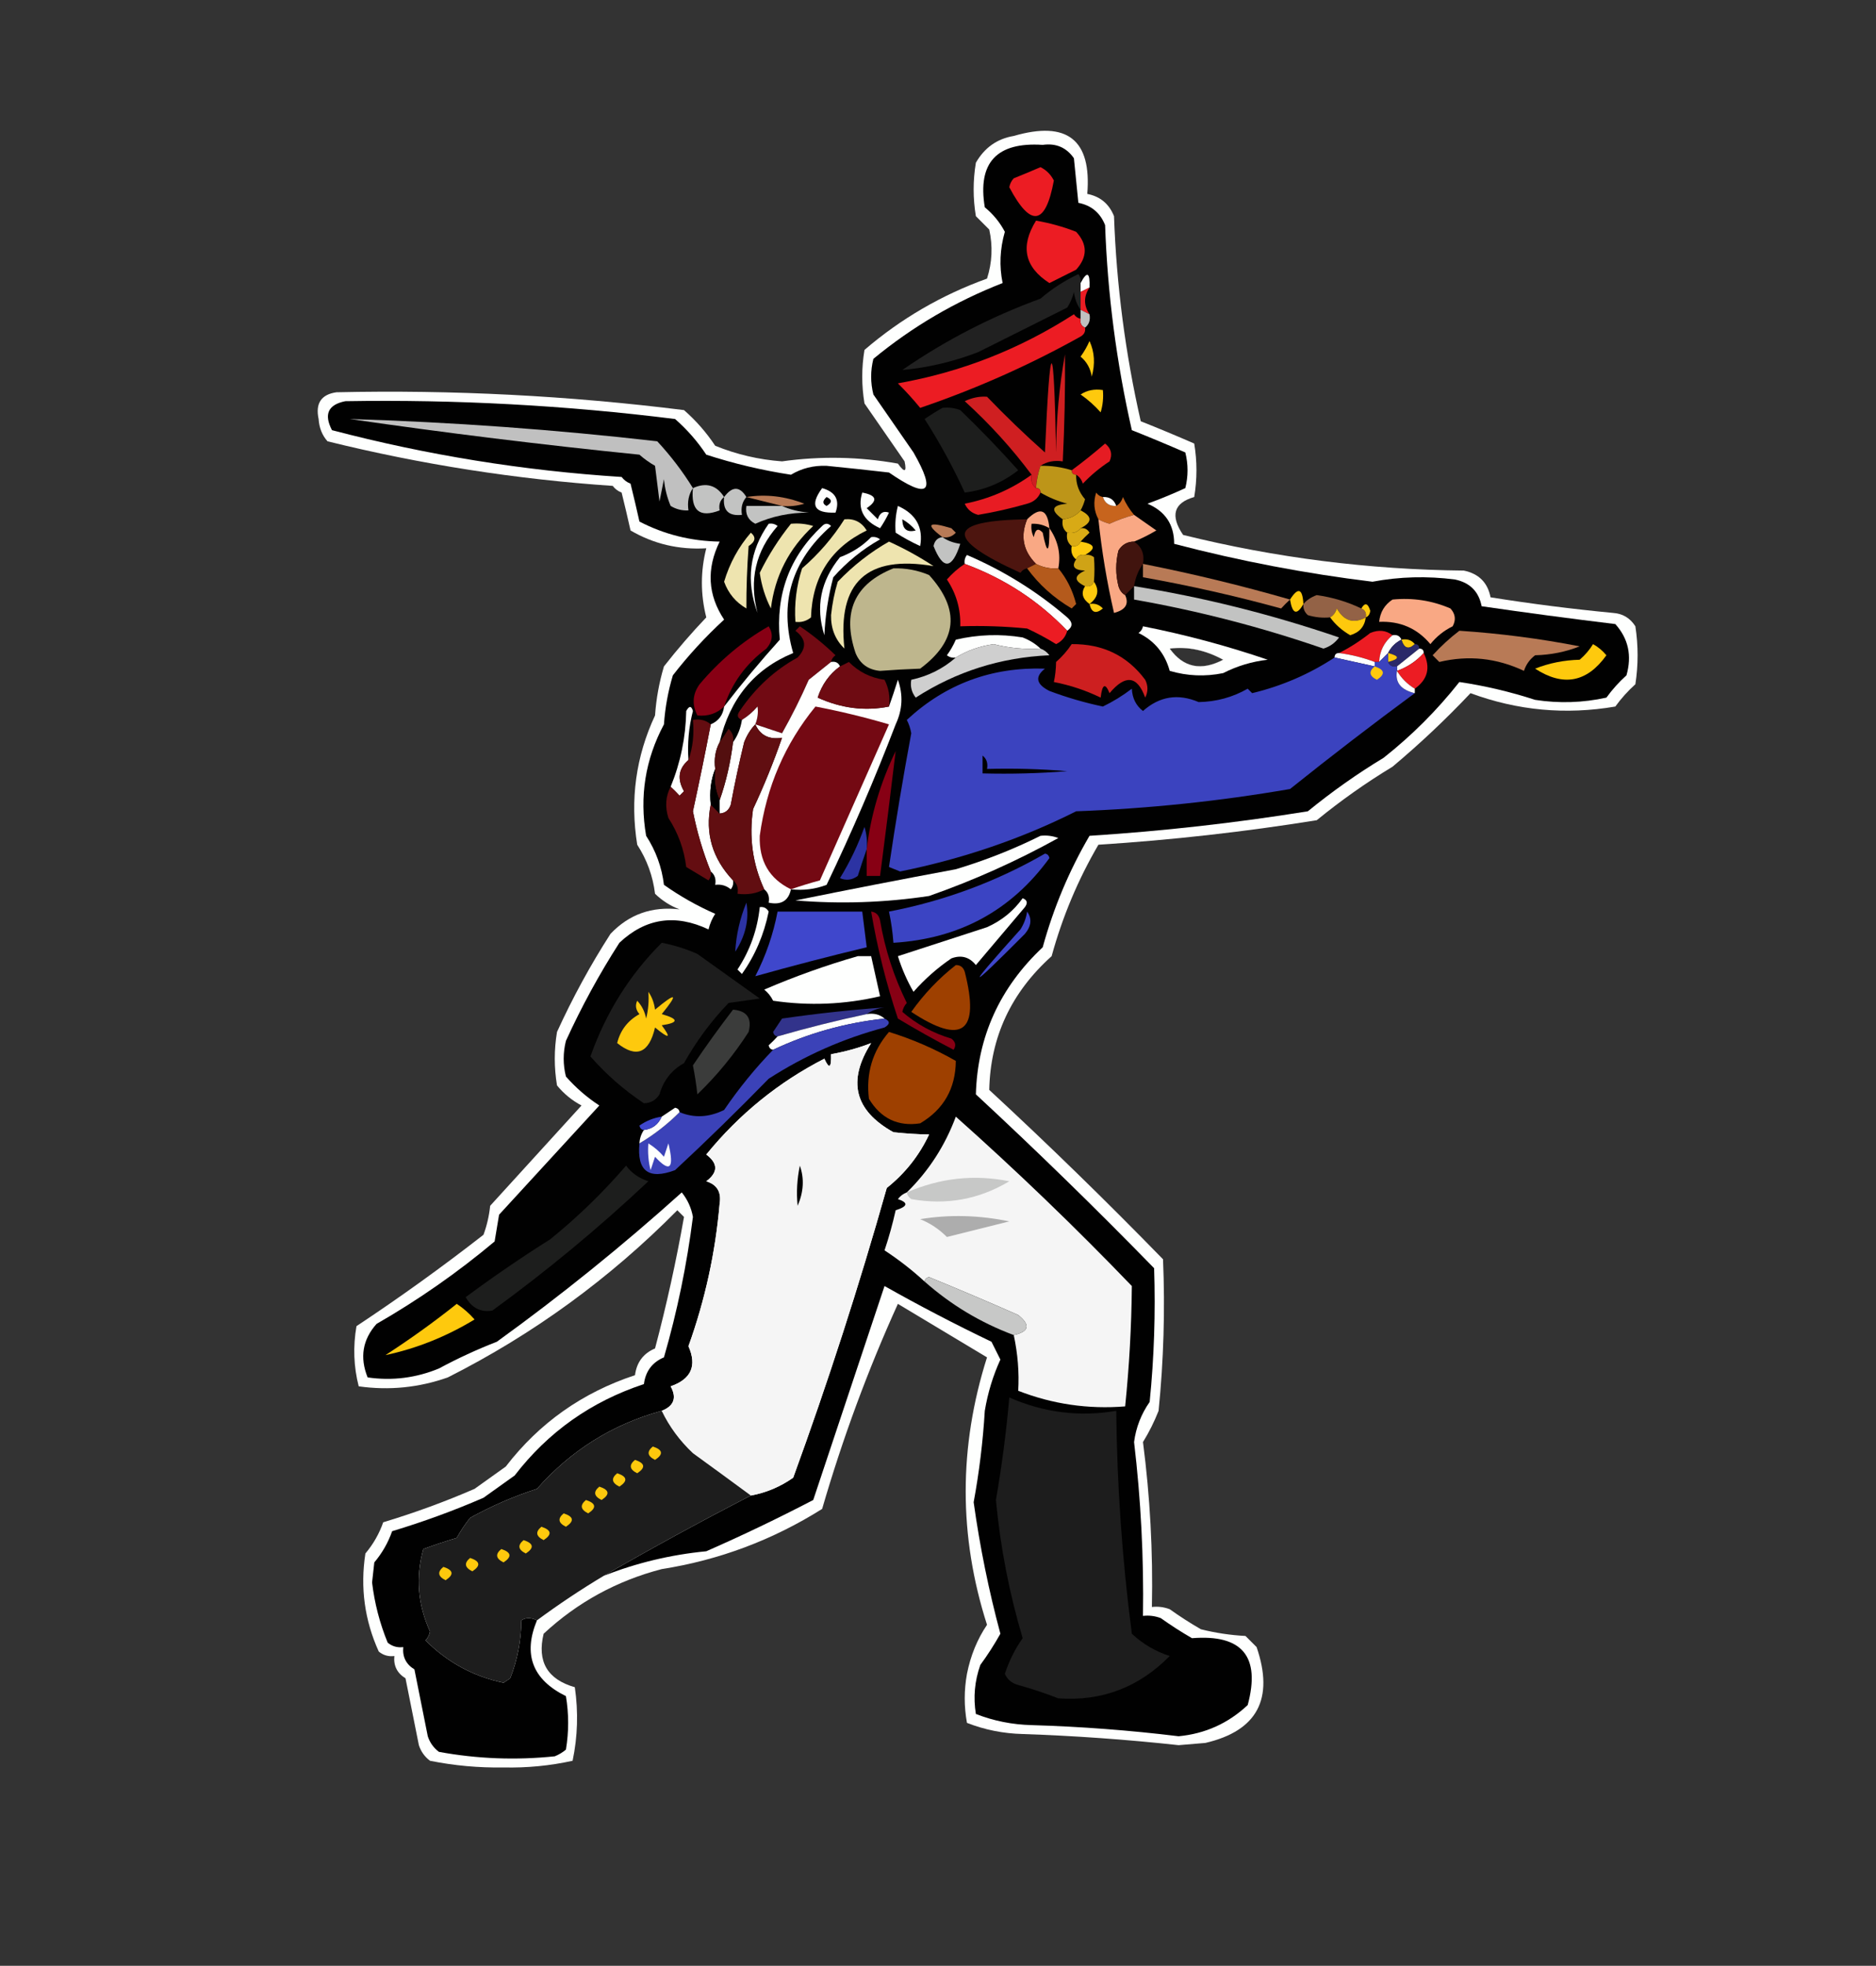 <?xml version="1.0" encoding="UTF-8"?>
<!DOCTYPE svg PUBLIC "-//W3C//DTD SVG 1.1//EN" "http://www.w3.org/Graphics/SVG/1.1/DTD/svg11.dtd">
<svg xmlns="http://www.w3.org/2000/svg" version="1.1" width="421px" height="441px" style="shape-rendering:geometricPrecision; text-rendering:geometricPrecision; image-rendering:optimizeQuality; fill-rule:evenodd; clip-rule:evenodd" xmlns:xlink="http://www.w3.org/1999/xlink">
<rect width="100%" height="100%" fill="#333333" stroke="none"/>
<g><path style="opacity:1" fill="#fefffe" d="M 227.5,30.5 C 239.498,27.019 244.998,31.352 244,43.5C 246.903,44.069 248.903,45.735 250,48.5C 250.553,64.03 252.553,79.363 256,94.5C 259.947,96.067 263.947,97.734 268,99.5C 268.667,103.5 268.667,107.5 268,111.5C 263.401,112.82 262.568,115.653 265.5,120C 286.184,125.123 307.184,127.79 328.5,128C 331.86,128.694 333.86,130.694 334.5,134C 343.633,135.454 352.8,136.621 362,137.5C 364.151,137.643 365.818,138.643 367,140.5C 367.667,144.833 367.667,149.167 367,153.5C 365.315,155.017 363.815,156.684 362.5,158.5C 351.387,160.403 340.554,159.403 330,155.5C 324.533,161.298 318.7,166.798 312.5,172C 306.577,175.582 300.911,179.582 295.5,184C 279.242,186.62 262.909,188.453 246.5,189.5C 241.932,197.312 238.432,205.645 236,214.5C 226.923,222.643 222.257,232.643 222,244.5C 235.304,256.804 248.304,269.47 261,282.5C 261.473,293.849 261.14,305.183 260,316.5C 259.03,318.959 257.863,321.292 256.5,323.5C 258.092,335.775 258.758,348.108 258.5,360.5C 259.873,360.343 261.207,360.51 262.5,361C 264.806,362.642 267.139,364.142 269.5,365.5C 272.785,366.324 276.118,366.824 279.5,367C 280.333,367.833 281.167,368.667 282,369.5C 285.977,381.119 282.144,388.285 270.5,391C 268.5,391.167 266.5,391.333 264.5,391.5C 252.865,390.23 241.198,389.396 229.5,389C 225.145,388.89 220.978,388.057 217,386.5C 216.333,382.833 216.333,379.167 217,375.5C 217.809,371.413 219.309,367.747 221.5,364.5C 215.121,344.589 215.121,324.589 221.5,304.5C 214.869,300.515 208.202,296.515 201.5,292.5C 194.774,307.315 189.107,322.648 184.5,338.5C 173.387,345.48 161.387,349.98 148.5,352C 138.41,354.627 129.576,359.46 122,366.5C 120.494,372.741 122.827,376.741 129,378.5C 129.806,384.084 129.639,389.584 128.5,395C 123.442,396.116 118.275,396.616 113,396.5C 107.42,396.591 101.92,396.091 96.5,395C 95.299,394.097 94.465,392.931 94,391.5C 93,386.5 92,381.5 91,376.5C 89.117,375.347 88.284,373.681 88.5,371.5C 87.178,371.67 86.011,371.337 85,370.5C 81.818,363.48 80.818,356.147 82,348.5C 83.766,346.404 85.099,344.071 86,341.5C 93.019,339.384 99.853,336.884 106.5,334C 108.833,332.333 111.167,330.667 113.5,329C 121.019,319.231 130.686,312.398 142.5,308.5C 142.876,305.611 144.376,303.611 147,302.5C 149.583,292.752 151.75,282.919 153.5,273C 153,272.5 152.5,272 152,271.5C 136.836,286.824 119.67,299.324 100.5,309C 94.003,311.295 87.336,311.961 80.5,311C 79.368,306.587 79.201,302.087 80,297.5C 89.765,291.034 99.265,284.201 108.5,277C 109.264,274.931 109.764,272.764 110,270.5C 116.833,263 123.667,255.5 130.5,248C 128.376,246.878 126.543,245.378 125,243.5C 124.333,239.5 124.333,235.5 125,231.5C 128.492,223.847 132.492,216.513 137,209.5C 141.152,205.113 146.319,203.279 152.5,204C 150.413,203.208 148.579,202.041 147,200.5C 146.517,196.533 145.184,192.866 143,189.5C 141.371,179.367 142.704,169.7 147,160.5C 147.26,156.75 147.927,153.084 149,149.5C 151.98,145.686 155.146,142.019 158.5,138.5C 157.186,133.303 157.186,128.136 158.5,123C 152.341,123.361 146.674,122.028 141.5,119C 140.875,116.2 140.208,113.366 139.5,110.5C 138.692,110.192 138.025,109.692 137.5,109C 115.876,107.53 94.543,104.197 73.5,99C 72.296,97.647 71.629,95.981 71.5,94C 70.749,90.489 72.082,88.489 75.5,88C 101.589,87.422 127.589,88.755 153.5,92C 156.206,94.371 158.539,97.037 160.5,100C 165.297,101.949 170.297,103.116 175.5,103.5C 184.179,102.286 192.846,102.453 201.5,104C 203.015,106.105 203.515,105.939 203,103.5C 200,99.167 197,94.833 194,90.5C 193.333,86.5 193.333,82.5 194,78.5C 202.133,71.513 211.3,66.179 221.5,62.5C 222.659,58.878 222.825,55.211 222,51.5C 221,50.5 220,49.5 219,48.5C 218.333,44.5 218.333,40.5 219,36.5C 220.943,33.122 223.776,31.122 227.5,30.5 Z M 262.5,145.5 C 266.523,144.995 270.523,145.828 274.5,148C 269.555,150.592 265.555,149.758 262.5,145.5 Z"/></g>
<g><path style="opacity:1" fill="#010101" d="M 135.5,353.5 C 146.372,347.231 157.372,341.231 168.5,335.5C 171.937,334.866 175.104,333.533 178,331.5C 185.799,310.103 192.799,288.436 199,266.5C 203.119,263.219 206.285,259.219 208.5,254.5C 206.098,254.478 203.432,254.311 200.5,254C 191.756,249.149 190.09,242.483 195.5,234C 192.721,235.086 189.721,235.919 186.5,236.5C 186.587,239.598 186.087,239.932 185,237.5C 174.718,242.772 165.885,249.939 158.5,259C 161.167,261 161.167,263 158.5,265C 160.91,265.758 161.91,267.425 161.5,270C 160.55,280.999 158.217,291.665 154.5,302C 156.454,306.398 155.12,309.398 150.5,311C 151.92,313.574 151.253,315.407 148.5,316.5C 137.468,319.521 128.135,325.354 120.5,334C 115.294,335.68 110.294,337.847 105.5,340.5C 104.376,341.914 103.376,343.414 102.5,345C 99.947,345.761 97.447,346.594 95,347.5C 93.25,353.784 93.75,359.951 96.5,366C 96.355,366.772 96.022,367.439 95.5,368C 100.409,372.918 106.242,376.084 113,377.5C 113.5,377.167 114,376.833 114.5,376.5C 116.118,372.356 116.951,368.022 117,363.5C 117.986,362.829 119.153,362.829 120.5,363.5C 117.332,371.141 119.499,376.808 127,380.5C 127.667,384.5 127.667,388.5 127,392.5C 126.25,393.126 125.416,393.626 124.5,394C 115.756,394.91 107.089,394.576 98.5,393C 97.299,392.097 96.465,390.931 96,389.5C 95,384.5 94,379.5 93,374.5C 91.117,373.347 90.284,371.681 90.5,369.5C 89.178,369.67 88.011,369.337 87,368.5C 85.219,364.159 84.053,359.659 83.5,355C 83.667,353.5 83.833,352 84,350.5C 85.766,348.404 87.099,346.071 88,343.5C 95.019,341.384 101.853,338.884 108.5,336C 110.833,334.333 113.167,332.667 115.5,331C 123.019,321.231 132.686,314.398 144.5,310.5C 144.876,307.611 146.376,305.611 149,304.5C 151.981,294.209 154.148,283.709 155.5,273C 155.142,270.968 154.308,269.134 153,267.5C 139.745,279.425 125.912,290.592 111.5,301C 107.047,302.726 102.714,304.726 98.5,307C 93.338,309.129 88.005,309.796 82.5,309C 80.698,304.517 81.365,300.517 84.5,297C 93.886,291.612 102.719,285.446 111,278.5C 111.333,276.5 111.667,274.5 112,272.5C 119.5,264.333 127,256.167 134.5,248C 131.72,246.188 129.22,244.021 127,241.5C 126.333,238.833 126.333,236.167 127,233.5C 130.492,225.847 134.492,218.513 139,211.5C 144.867,205.975 151.533,204.975 159,208.5C 159.309,207.234 159.809,206.067 160.5,205C 156.455,203.227 152.622,201.06 149,198.5C 148.517,194.533 147.184,190.866 145,187.5C 143.474,178.679 144.808,170.346 149,162.5C 149.26,158.75 149.927,155.084 151,151.5C 154.465,147.033 158.298,142.867 162.5,139C 158.833,133.462 158.5,127.628 161.5,121.5C 155.051,121.392 149.051,119.892 143.5,117C 142.875,114.2 142.208,111.366 141.5,108.5C 140.692,108.192 140.025,107.692 139.5,107C 117.483,105.593 95.817,102.093 74.5,96.5C 72.638,92.932 73.638,90.766 77.5,90C 102.25,89.588 126.917,90.922 151.5,94C 154.206,96.371 156.539,99.037 158.5,102C 164.688,104.005 171.021,105.505 177.5,106.5C 179.913,105.051 182.58,104.384 185.5,104.5C 190.171,104.963 194.837,105.463 199.5,106C 208.38,112.114 210.213,110.614 205,101.5C 202,97.167 199,92.833 196,88.5C 195.333,85.833 195.333,83.167 196,80.5C 204.713,73.307 214.379,67.64 225,63.5C 224.224,59.697 224.39,55.864 225.5,52C 224.392,49.888 222.892,48.054 221,46.5C 219.339,36.489 223.672,31.823 234,32.5C 236.981,32.081 239.314,33.081 241,35.5C 241.333,38.833 241.667,42.167 242,45.5C 244.903,46.069 246.903,47.735 248,50.5C 248.553,66.03 250.553,81.363 254,96.5C 257.947,98.067 261.947,99.734 266,101.5C 266.667,104.167 266.667,106.833 266,109.5C 263.19,110.79 260.357,111.957 257.5,113C 261.499,114.681 263.499,117.681 263.5,122C 278.193,125.846 293.026,128.679 308,130.5C 314.084,129.358 320.251,129.191 326.5,130C 329.86,130.694 331.86,132.694 332.5,136C 342.489,137.453 352.489,138.787 362.5,140C 365.428,143.257 366.262,147.091 365,151.5C 363.315,153.017 361.815,154.684 360.5,156.5C 355.198,157.663 349.864,157.829 344.5,157C 338.866,155.174 333.2,153.84 327.5,153C 322.5,159.333 316.833,165 310.5,170C 304.577,173.582 298.911,177.582 293.5,182C 277.242,184.62 260.909,186.453 244.5,187.5C 239.932,195.312 236.432,203.645 234,212.5C 224.361,221.565 219.361,232.565 219,245.5C 232.638,258.137 245.971,271.137 259,284.5C 259.333,294.511 259,304.511 258,314.5C 256.096,317.229 254.929,320.229 254.5,323.5C 256.034,336.455 256.701,349.455 256.5,362.5C 257.873,362.343 259.207,362.51 260.5,363C 262.806,364.642 265.139,366.142 267.5,367.5C 278.765,366.597 282.931,371.597 280,382.5C 275.642,386.595 270.475,388.929 264.5,389.5C 253.54,388.16 242.54,387.327 231.5,387C 227.145,386.89 222.978,386.057 219,384.5C 218.39,380.764 218.723,377.097 220,373.5C 221.644,371.261 223.144,368.927 224.5,366.5C 221.905,356.869 219.905,347.035 218.5,337C 219.753,330.219 220.586,323.385 221,316.5C 221.668,312.475 222.835,308.641 224.5,305C 223.833,303.667 223.167,302.333 222.5,301C 214.247,297.042 206.247,292.876 198.5,288.5C 193.181,304.478 187.848,320.478 182.5,336.5C 174.63,340.601 166.63,344.435 158.5,348C 150.532,348.769 142.865,350.603 135.5,353.5 Z M 262.5,145.5 C 265.555,149.758 269.555,150.592 274.5,148C 270.523,145.828 266.523,144.995 262.5,145.5 Z"/></g>
<g><path style="opacity:1" fill="#ec1c23" d="M 233.5,37.5 C 234.812,38.145 235.812,39.145 236.5,40.5C 234.637,50.596 231.303,51.096 226.5,42C 226.645,41.228 226.978,40.561 227.5,40C 229.611,39.155 231.611,38.322 233.5,37.5 Z"/></g>
<g><path style="opacity:1" fill="#ec1c23" d="M 232.5,49.5 C 235.568,50.022 238.568,50.855 241.5,52C 244.074,54.801 244.074,57.635 241.5,60.5C 239.5,61.5 237.5,62.5 235.5,63.5C 229.917,59.922 228.917,55.255 232.5,49.5 Z"/></g>
<g><path style="opacity:1" fill="#212121" d="M 242.5,63.5 C 242.5,64.167 242.5,64.833 242.5,65.5C 242.5,66.833 242.5,68.167 242.5,69.5C 241.71,68.391 241.21,67.058 241,65.5C 240.691,66.766 240.191,67.933 239.5,69C 232.833,72.333 226.167,75.667 219.5,79C 213.932,81.143 208.266,82.477 202.5,83C 212.112,76.36 222.445,71.027 233.5,67C 236.03,64.808 238.864,62.974 242,61.5C 242.464,62.094 242.631,62.761 242.5,63.5 Z"/></g>
<g><path style="opacity:1" fill="#fefffe" d="M 244.5,64.5 C 243.833,64.833 243.167,65.167 242.5,65.5C 242.5,64.833 242.5,64.167 242.5,63.5C 243.967,60.742 244.633,61.075 244.5,64.5 Z"/></g>
<g><path style="opacity:1" fill="#ec1c23" d="M 244.5,64.5 C 243.167,66.5 243.167,68.5 244.5,70.5C 243.833,70.167 243.167,69.833 242.5,69.5C 242.5,68.167 242.5,66.833 242.5,65.5C 243.167,65.167 243.833,64.833 244.5,64.5 Z"/></g>
<g><path style="opacity:1" fill="#c0c0c0" d="M 242.5,69.5 C 243.167,69.833 243.833,70.167 244.5,70.5C 244.737,71.791 244.404,72.791 243.5,73.5C 242.662,73.158 242.328,72.492 242.5,71.5C 242.5,70.833 242.5,70.167 242.5,69.5 Z"/></g>
<g><path style="opacity:1" fill="#ec1c23" d="M 242.5,71.5 C 242.328,72.492 242.662,73.158 243.5,73.5C 243.631,74.376 243.298,75.043 242.5,75.5C 231.002,81.915 219.002,87.248 206.5,91.5C 204.96,89.613 203.293,87.78 201.5,86C 215.693,83.489 228.859,78.322 241,70.5C 241.383,71.056 241.883,71.389 242.5,71.5 Z"/></g>
<g><path style="opacity:1" fill="#fec90d" d="M 244.5,76.5 C 245.634,78.966 245.801,81.633 245,84.5C 244.727,82.671 243.893,81.171 242.5,80C 243.305,78.887 243.972,77.721 244.5,76.5 Z"/></g>
<g><path style="opacity:1" fill="#cf1f21" d="M 233.5,104.5 C 232.962,106.117 232.629,107.784 232.5,109.5C 231.596,108.791 231.263,107.791 231.5,106.5C 227.098,100.591 222.098,95.091 216.5,90C 218.165,89.212 219.831,88.878 221.5,89C 225.682,93.349 230.015,97.515 234.5,101.5C 235.665,74.858 236.498,74.858 237,101.5C 237.035,94 237.702,86.666 239,79.5C 239.065,87.492 238.899,95.492 238.5,103.5C 236.585,103.216 234.919,103.549 233.5,104.5 Z"/></g>
<g><path style="opacity:1" fill="#fec90d" d="M 242.5,88.5 C 243.919,87.549 245.585,87.216 247.5,87.5C 247.66,89.199 247.494,90.866 247,92.5C 245.629,90.959 244.129,89.625 242.5,88.5 Z"/></g>
<g><path style="opacity:1" fill="#1d1e1d" d="M 211.5,91.5 C 212.873,91.343 214.207,91.51 215.5,92C 220.015,96.348 224.349,100.848 228.5,105.5C 224.941,108.281 220.941,109.948 216.5,110.5C 213.925,104.857 210.925,99.357 207.5,94C 208.858,93.066 210.192,92.232 211.5,91.5 Z"/></g>
<g><path style="opacity:1" fill="#c0c0c0" d="M 155.5,109.5 C 154.549,110.919 154.216,112.585 154.5,114.5C 153.07,114.579 151.736,114.246 150.5,113.5C 149.692,111.577 149.192,109.577 149,107.5C 148.667,109.167 148.333,110.833 148,112.5C 147.667,109.833 147.333,107.167 147,104.5C 145.745,103.789 144.579,102.956 143.5,102C 121.781,99.802 100.115,97.135 78.5,94C 101.547,94.701 124.547,96.368 147.5,99C 150.548,102.29 153.215,105.79 155.5,109.5 Z"/></g>
<g><path style="opacity:1" fill="#e51c23" d="M 241.5,106.5 C 240.833,106.5 240.5,106.167 240.5,105.5C 243.022,103.639 245.522,101.639 248,99.5C 249.365,100.593 249.699,101.926 249,103.5C 246.815,104.928 244.815,106.595 243,108.5C 242.722,107.584 242.222,106.918 241.5,106.5 Z"/></g>
<g><path style="opacity:1" fill="#bd9518" d="M 233.5,104.5 C 235.903,104.448 238.236,104.781 240.5,105.5C 240.5,106.167 240.833,106.5 241.5,106.5C 241.449,108.57 242.115,110.403 243.5,112C 243.257,112.902 242.923,113.735 242.5,114.5C 241.486,115.674 240.153,116.34 238.5,116.5C 235.635,114.458 235.968,113.292 239.5,113C 237.359,112.427 235.359,111.594 233.5,110.5C 233.5,109.833 233.167,109.5 232.5,109.5C 232.629,107.784 232.962,106.117 233.5,104.5 Z"/></g>
<g><path style="opacity:1" fill="#e81c23" d="M 231.5,106.5 C 231.263,107.791 231.596,108.791 232.5,109.5C 233.167,109.5 233.5,109.833 233.5,110.5C 232.942,111.79 231.942,112.623 230.5,113C 226.886,114.047 223.22,114.88 219.5,115.5C 218.09,115.132 217.09,114.299 216.5,113C 221.998,111.916 226.998,109.749 231.5,106.5 Z"/></g>
<g><path style="opacity:1" fill="#c2c3c2" d="M 162.5,111.5 C 161.596,112.209 161.263,113.209 161.5,114.5C 157,116.224 155,114.558 155.5,109.5C 158.468,108.158 160.802,108.825 162.5,111.5 Z"/></g>
<g><path style="opacity:1" fill="#c2c3c2" d="M 167.5,111.5 C 166.566,112.568 166.232,113.901 166.5,115.5C 163.5,115.833 162.167,114.5 162.5,111.5C 164.332,109.043 165.999,109.043 167.5,111.5 Z"/></g>
<g><path style="opacity:1" fill="#fefffe" d="M 184.5,109.5 C 187.506,110.349 188.506,112.183 187.5,115C 182.676,115.183 181.676,113.35 184.5,109.5 Z"/></g>
<g><path style="opacity:1" fill="#b87a56" d="M 175.5,113.5 C 172.833,112.833 170.167,112.167 167.5,111.5C 171.862,110.811 176.195,111.311 180.5,113C 178.866,113.494 177.199,113.66 175.5,113.5 Z"/></g>
<g><path style="opacity:1" fill="#fefffe" d="M 193.5,110.5 C 196.731,111.098 197.064,112.264 194.5,114C 195.333,114.833 196.167,115.667 197,116.5C 197.423,115.044 198.256,114.544 199.5,115C 198.929,116.205 198.262,117.372 197.5,118.5C 193.715,116.795 192.382,114.128 193.5,110.5 Z"/></g>
<g><path style="opacity:1" fill="#c7641d" d="M 247.5,111.5 C 247.973,112.906 248.973,113.573 250.5,113.5C 251.222,113.082 251.722,112.416 252,111.5C 252.662,112.984 253.496,114.317 254.5,115.5C 252.634,116.014 250.8,116.68 249,117.5C 248.098,117.257 247.265,116.923 246.5,116.5C 245.489,114.598 245.322,112.598 246,110.5C 246.383,111.056 246.883,111.389 247.5,111.5 Z"/></g>
<g><path style="opacity:1" fill="#000000" d="M 185.5,111.5 C 186.773,112.077 186.773,112.743 185.5,113.5C 184.537,113.03 184.537,112.363 185.5,111.5 Z"/></g>
<g><path style="opacity:1" fill="#fefffe" d="M 247.5,111.5 C 249.027,111.427 250.027,112.094 250.5,113.5C 248.973,113.573 247.973,112.906 247.5,111.5 Z"/></g>
<g><path style="opacity:1" fill="#c2c3c2" d="M 175.5,113.5 C 177.292,114.309 179.292,114.809 181.5,115C 177.236,114.984 173.236,115.817 169.5,117.5C 167.889,116.68 167.222,115.346 167.5,113.5C 170.167,113.5 172.833,113.5 175.5,113.5 Z"/></g>
<g><path style="opacity:1" fill="#fefffe" d="M 201.5,113.5 C 205.563,115.3 207.229,118.3 206.5,122.5C 204.587,121.627 202.753,120.627 201,119.5C 200.82,117.512 200.986,115.512 201.5,113.5 Z"/></g>
<g><path style="opacity:1" fill="#f9a884" d="M 235.5,118.5 C 237.439,121.294 238.106,124.294 237.5,127.5C 235.708,127.634 234.042,127.301 232.5,126.5C 229.61,123.608 228.943,120.274 230.5,116.5C 233.441,113.593 235.107,114.26 235.5,118.5 Z"/></g>
<g><path style="opacity:1" fill="#d8aa15" d="M 242.5,114.5 C 245.167,115.833 245.167,117.167 242.5,118.5C 241.791,119.404 240.791,119.737 239.5,119.5C 238.596,118.791 238.263,117.791 238.5,116.5C 240.153,116.34 241.486,115.674 242.5,114.5 Z"/></g>
<g><path style="opacity:1" fill="#4d150f" d="M 230.5,116.5 C 228.943,120.274 229.61,123.608 232.5,126.5C 231.833,126.833 231.167,127.167 230.5,127.5C 229.883,127.611 229.383,127.944 229,128.5C 211.872,120.759 212.372,116.759 230.5,116.5 Z"/></g>
<g><path style="opacity:1" fill="#f9a884" d="M 254.5,115.5 C 256.138,116.657 257.804,117.824 259.5,119C 257.825,119.985 256.158,120.819 254.5,121.5C 252.983,121.511 251.816,122.177 251,123.5C 250.333,126.167 250.333,128.833 251,131.5C 251.278,132.416 251.778,133.082 252.5,133.5C 253.41,135.501 252.577,136.835 250,137.5C 248.401,130.574 247.235,123.574 246.5,116.5C 247.265,116.923 248.098,117.257 249,117.5C 250.8,116.68 252.634,116.014 254.5,115.5 Z"/></g>
<g><path style="opacity:1" fill="#eee4af" d="M 189.5,116.5 C 191.681,116.284 193.347,117.117 194.5,119C 186.459,122.895 182.292,129.395 182,138.5C 180.989,139.337 179.822,139.67 178.5,139.5C 178.234,135.395 178.734,131.395 180,127.5C 183.744,124.262 186.91,120.595 189.5,116.5 Z"/></g>
<g><path style="opacity:1" fill="#000000" d="M 202.5,116.5 C 203.627,117.122 204.627,117.955 205.5,119C 203.511,119.519 202.511,118.686 202.5,116.5 Z"/></g>
<g><path style="opacity:1" fill="#fefffe" d="M 172.5,117.5 C 173.239,117.369 173.906,117.536 174.5,118C 169.56,123.635 168.06,130.135 170,137.5C 167.352,130.29 168.185,123.623 172.5,117.5 Z"/></g>
<g><path style="opacity:1" fill="#eee4af" d="M 177.5,117.5 C 179.199,117.34 180.866,117.506 182.5,118C 177.069,123.029 173.902,129.196 173,136.5C 171.733,134.026 170.899,131.359 170.5,128.5C 172.429,124.572 174.762,120.905 177.5,117.5 Z"/></g>
<g><path style="opacity:1" fill="#fefffe" d="M 161.5,166.5 C 160.539,168.265 160.205,170.265 160.5,172.5C 159.527,174.948 159.194,177.615 159.5,180.5C 158.192,186.919 159.859,192.585 164.5,197.5C 164.631,198.239 164.464,198.906 164,199.5C 162.989,198.663 161.822,198.33 160.5,198.5C 160.737,197.209 160.404,196.209 159.5,195.5C 157.751,191.157 156.418,186.657 155.5,182C 156.915,175.506 158.249,169.006 159.5,162.5C 161.262,161.738 162.262,160.404 162.5,158.5C 166.426,153.398 170.592,148.398 175,143.5C 174.035,133.326 177.202,124.826 184.5,118C 185.167,117.333 185.833,117.333 186.5,118C 177.614,125.806 174.78,135.306 178,146.5C 169.288,150.083 163.788,156.75 161.5,166.5 Z"/></g>
<g><path style="opacity:1" fill="#b87a56" d="M 211.5,120.5 C 207.599,117.575 208.266,116.909 213.5,118.5C 213.833,118.833 214.167,119.167 214.5,119.5C 213.675,120.386 212.675,120.719 211.5,120.5 Z"/></g>
<g><path style="opacity:1" fill="#000000" d="M 235.5,118.5 C 235.508,124.208 235.008,124.541 234,119.5C 232.984,118.366 232.317,118.699 232,120.5C 231.517,119.552 231.351,118.552 231.5,117.5C 232.959,117.433 234.292,117.766 235.5,118.5 Z"/></g>
<g><path style="opacity:1" fill="#d9ab15" d="M 242.5,118.5 C 243.376,118.369 244.043,118.702 244.5,119.5C 243.757,120.182 243.091,120.849 242.5,121.5C 242.158,122.338 241.492,122.672 240.5,122.5C 239.596,121.791 239.263,120.791 239.5,119.5C 240.791,119.737 241.791,119.404 242.5,118.5 Z"/></g>
<g><path style="opacity:1" fill="#eee4af" d="M 168.5,119.5 C 169.713,120.497 169.546,121.497 168,122.5C 167.646,127.338 167.48,132.005 167.5,136.5C 165.11,135.109 163.443,133.109 162.5,130.5C 163.736,126.357 165.736,122.691 168.5,119.5 Z"/></g>
<g><path style="opacity:1" fill="#fefffe" d="M 195.5,120.5 C 196.239,120.369 196.906,120.536 197.5,121C 193.542,123.234 190.042,126.067 187,129.5C 185.874,133.749 185.208,138.082 185,142.5C 182.985,136.165 184.152,130.331 188.5,125C 191.239,123.974 193.572,122.474 195.5,120.5 Z"/></g>
<g><path style="opacity:1" fill="#c2c3c2" d="M 211.5,120.5 C 212.609,121.29 213.942,121.79 215.5,122C 213.647,127.747 211.647,127.914 209.5,122.5C 209.747,121.287 210.414,120.62 211.5,120.5 Z"/></g>
<g><path style="opacity:1" fill="#eee4af" d="M 199.5,121.5 C 202.967,123.067 206.3,124.901 209.5,127C 194.556,124.448 187.889,130.615 189.5,145.5C 187.444,143.513 186.444,141.013 186.5,138C 186.762,135.453 187.262,132.953 188,130.5C 191.485,126.866 195.318,123.866 199.5,121.5 Z"/></g>
<g><path style="opacity:1" fill="#fec90d" d="M 242.5,121.5 C 245.767,122.031 246.1,123.031 243.5,124.5C 242.508,124.328 241.842,124.662 241.5,125.5C 240.596,124.791 240.263,123.791 240.5,122.5C 241.492,122.672 242.158,122.338 242.5,121.5 Z"/></g>
<g><path style="opacity:1" fill="#41140e" d="M 254.5,121.5 C 256.213,122.635 256.88,124.302 256.5,126.5C 255.463,127.93 254.796,129.597 254.5,131.5C 253.833,132.167 253.167,132.833 252.5,133.5C 251.778,133.082 251.278,132.416 251,131.5C 250.333,128.833 250.333,126.167 251,123.5C 251.816,122.177 252.983,121.511 254.5,121.5 Z"/></g>
<g><path style="opacity:1" fill="#fefffe" d="M 239.5,141.5 C 233.037,134.761 225.37,129.761 216.5,126.5C 216.369,125.761 216.536,125.094 217,124.5C 225.256,128.04 232.756,132.706 239.5,138.5C 240.776,139.614 240.776,140.614 239.5,141.5 Z"/></g>
<g><path style="opacity:1" fill="#ec1c23" d="M 216.5,126.5 C 225.37,129.761 233.037,134.761 239.5,141.5C 239.144,142.87 238.31,143.87 237,144.5C 234.929,143.213 232.762,142.047 230.5,141C 225.511,140.501 220.511,140.334 215.5,140.5C 215.613,136.673 214.613,133.173 212.5,130C 213.705,128.624 215.038,127.458 216.5,126.5 Z"/></g>
<g><path style="opacity:1" fill="#b45a1c" d="M 232.5,126.5 C 234.042,127.301 235.708,127.634 237.5,127.5C 239.383,129.763 240.716,132.43 241.5,135.5C 241.167,135.833 240.833,136.167 240.5,136.5C 236.452,134.11 233.118,131.11 230.5,127.5C 231.167,127.167 231.833,126.833 232.5,126.5 Z"/></g>
<g><path style="opacity:1" fill="#cfa316" d="M 243.5,124.5 C 244.239,124.369 244.906,124.536 245.5,125C 245.649,126.816 245.649,128.649 245.5,130.5C 245.158,131.338 244.492,131.672 243.5,131.5C 240.982,130.306 240.982,129.14 243.5,128C 241.065,127.925 240.398,127.092 241.5,125.5C 241.842,124.662 242.508,124.328 243.5,124.5 Z"/></g>
<g><path style="opacity:1" fill="#b87a56" d="M 256.5,126.5 C 267.722,128.723 278.722,131.39 289.5,134.5C 288.849,135.091 288.182,135.757 287.5,136.5C 277.268,133.692 266.935,131.359 256.5,129.5C 256.5,128.5 256.5,127.5 256.5,126.5 Z"/></g>
<g><path style="opacity:1" fill="#beb68d" d="M 200.5,127.5 C 203.271,127.421 205.937,127.921 208.5,129C 215.543,136.772 214.877,143.772 206.5,150C 203.355,150.111 200.355,150.278 197.5,150.5C 194.832,150.255 192.998,148.921 192,146.5C 188.922,137.334 191.755,131 200.5,127.5 Z"/></g>
<g><path style="opacity:1" fill="#fec90d" d="M 245.5,130.5 C 246.765,132.357 246.432,134.024 244.5,135.5C 242.891,134.335 242.557,133.001 243.5,131.5C 244.492,131.672 245.158,131.338 245.5,130.5 Z"/></g>
<g><path style="opacity:1" fill="#c2c3c2" d="M 254.5,131.5 C 269.924,133.963 285.257,137.796 300.5,143C 299.601,144.236 298.434,145.07 297,145.5C 283.109,140.702 268.943,137.035 254.5,134.5C 254.5,133.5 254.5,132.5 254.5,131.5 Z"/></g>
<g><path style="opacity:1" fill="#fec90d" d="M 292.5,135.5 C 291.031,138.1 290.031,137.767 289.5,134.5C 291.306,131.662 292.306,131.995 292.5,135.5 Z"/></g>
<g><path style="opacity:1" fill="#936246" d="M 305.5,136.5 C 306.338,136.842 306.672,137.508 306.5,138.5C 303.788,139.987 301.621,139.321 300,136.5C 299.722,137.416 299.222,138.082 298.5,138.5C 296.801,138.66 295.134,138.494 293.5,138C 292.748,137.329 292.414,136.496 292.5,135.5C 293.261,134.609 294.261,133.942 295.5,133.5C 299.059,134.005 302.392,135.005 305.5,136.5 Z"/></g>
<g><path style="opacity:1" fill="#f9a884" d="M 312.5,134.5 C 317.041,134.052 321.374,134.719 325.5,136.5C 326.614,137.723 326.781,139.056 326,140.5C 324.045,141.453 322.378,142.787 321,144.5C 318.035,140.96 314.201,139.293 309.5,139.5C 309.721,137.336 310.721,135.67 312.5,134.5 Z"/></g>
<g><path style="opacity:1" fill="#fec90d" d="M 244.5,135.5 C 245.675,135.281 246.675,135.614 247.5,136.5C 245.948,137.798 244.948,137.465 244.5,135.5 Z"/></g>
<g><path style="opacity:1" fill="#fec90d" d="M 305.5,136.5 C 306.302,135.115 306.969,135.282 307.5,137C 307.43,137.765 307.097,138.265 306.5,138.5C 306.672,137.508 306.338,136.842 305.5,136.5 Z"/></g>
<g><path style="opacity:1" fill="#fec90d" d="M 306.5,138.5 C 306.238,140.564 305.071,141.897 303,142.5C 301.141,141.421 299.641,140.088 298.5,138.5C 299.222,138.082 299.722,137.416 300,136.5C 301.621,139.321 303.788,139.987 306.5,138.5 Z"/></g>
<g><path style="opacity:1" fill="#870014" d="M 162.5,158.5 C 160.858,160.081 158.858,160.747 156.5,160.5C 155.25,158.032 155.417,155.699 157,153.5C 161.458,148.199 166.625,143.866 172.5,140.5C 173.568,142.187 173.401,143.854 172,145.5C 167.43,148.889 164.264,153.223 162.5,158.5 Z"/></g>
<g><path style="opacity:1" fill="#710a13" d="M 186.5,148.5 C 184.877,149.779 183.21,151.113 181.5,152.5C 179.685,156.623 177.685,160.623 175.5,164.5C 173.47,163.828 171.47,163.162 169.5,162.5C 170.028,161.153 170.195,159.819 170,158.5C 168.961,159.71 167.794,160.71 166.5,161.5C 165.475,161.103 165.308,160.437 166,159.5C 169.489,154.335 173.822,150.335 179,147.5C 181.078,145.319 180.911,143.319 178.5,141.5C 178.833,141.167 179.167,140.833 179.5,140.5C 182.35,142.427 185.017,144.594 187.5,147C 186.944,147.383 186.611,147.883 186.5,148.5 Z"/></g>
<g><path style="opacity:1" fill="#fefffe" d="M 256.5,140.5 C 265.993,142.373 275.327,144.873 284.5,148C 280.981,148.395 277.648,149.395 274.5,151C 270.459,151.827 266.459,151.66 262.5,150.5C 261.428,146.598 259.095,143.764 255.5,142C 256.056,141.617 256.389,141.117 256.5,140.5 Z M 262.5,145.5 C 265.555,149.758 269.555,150.592 274.5,148C 270.523,145.828 266.523,144.995 262.5,145.5 Z"/></g>
<g><path style="opacity:1" fill="#ec1c23" d="M 312.5,142.5 C 310.615,144.053 309.615,146.053 309.5,148.5C 309.167,148.5 308.833,148.5 308.5,148.5C 305.933,147.525 303.267,146.858 300.5,146.5C 302.907,145.288 305.24,143.788 307.5,142C 309.387,141.22 311.054,141.387 312.5,142.5 Z"/></g>
<g><path style="opacity:1" fill="#b87a56" d="M 327.5,141.5 C 336.665,142.103 345.665,143.27 354.5,145C 351.362,146.244 348.028,146.911 344.5,147C 343.299,147.903 342.465,149.069 342,150.5C 335.868,147.61 329.534,146.943 323,148.5C 322.5,148 322,147.5 321.5,147C 323.396,144.932 325.396,143.099 327.5,141.5 Z"/></g>
<g><path style="opacity:1" fill="#fefffe" d="M 233.5,145.5 C 229.941,145.716 226.441,145.382 223,144.5C 219.85,144.947 217.017,145.947 214.5,147.5C 213.761,147.631 213.094,147.464 212.5,147C 213.293,145.915 213.96,144.748 214.5,143.5C 219.467,142.338 224.467,142.171 229.5,143C 231.066,143.608 232.4,144.442 233.5,145.5 Z"/></g>
<g><path style="opacity:1" fill="#fefffe" d="M 312.5,142.5 C 313.492,142.328 314.158,142.662 314.5,143.5C 313.167,144.167 312.167,145.167 311.5,146.5C 310.833,147.167 310.167,147.833 309.5,148.5C 309.615,146.053 310.615,144.053 312.5,142.5 Z"/></g>
<g><path style="opacity:1" fill="#fec90d" d="M 314.5,143.5 C 315.791,143.263 316.791,143.596 317.5,144.5C 316.105,145.815 315.105,145.481 314.5,143.5 Z"/></g>
<g><path style="opacity:1" fill="#cd1f20" d="M 240.5,144.5 C 247.462,144.418 252.962,147.084 257,152.5C 257.667,153.833 257.667,155.167 257,156.5C 255.231,151.584 252.564,151.251 249,155.5C 248.026,153.122 247.359,153.456 247,156.5C 243.692,154.884 240.192,153.717 236.5,153C 236.799,151.68 236.966,150.18 237,148.5C 238.376,147.295 239.542,145.962 240.5,144.5 Z"/></g>
<g><path style="opacity:1" fill="#2a2969" d="M 314.5,143.5 C 315.105,145.481 316.105,145.815 317.5,144.5C 318.167,144.5 318.5,144.833 318.5,145.5C 316.833,146.833 315.167,148.167 313.5,149.5C 312.508,149.672 311.842,149.338 311.5,148.5C 314.167,147.833 314.167,147.167 311.5,146.5C 312.167,145.167 313.167,144.167 314.5,143.5 Z"/></g>
<g><path style="opacity:1" fill="#fec90d" d="M 357.5,144.5 C 358.627,145.122 359.627,145.955 360.5,147C 356.137,153.1 350.804,154.1 344.5,150C 347.638,148.756 350.972,148.089 354.5,148C 355.71,146.961 356.71,145.794 357.5,144.5 Z"/></g>
<g><path style="opacity:1" fill="#cfcfcf" d="M 233.5,145.5 C 234.289,145.783 234.956,146.283 235.5,147C 224.597,147.475 214.597,150.642 205.5,156.5C 204.571,155.311 204.238,153.978 204.5,152.5C 208.302,151.68 211.636,150.014 214.5,147.5C 217.017,145.947 219.85,144.947 223,144.5C 226.441,145.382 229.941,145.716 233.5,145.5 Z"/></g>
<g><path style="opacity:1" fill="#fefffe" d="M 318.5,145.5 C 319.167,145.5 319.5,145.833 319.5,146.5C 317.853,148.326 315.853,149.66 313.5,150.5C 313.5,150.167 313.5,149.833 313.5,149.5C 315.167,148.167 316.833,146.833 318.5,145.5 Z"/></g>
<g><path style="opacity:1" fill="#fefffe" d="M 299.5,147.5 C 299.5,146.833 299.833,146.5 300.5,146.5C 303.267,146.858 305.933,147.525 308.5,148.5C 308.5,148.833 308.5,149.167 308.5,149.5C 305.5,148.833 302.5,148.167 299.5,147.5 Z"/></g>
<g><path style="opacity:1" fill="#fec90d" d="M 311.5,146.5 C 314.167,147.167 314.167,147.833 311.5,148.5C 311.5,147.833 311.5,147.167 311.5,146.5 Z"/></g>
<g><path style="opacity:1" fill="#ec1c23" d="M 319.5,146.5 C 321.078,149.762 320.411,152.428 317.5,154.5C 315.833,153.5 314.5,152.167 313.5,150.5C 315.853,149.66 317.853,148.326 319.5,146.5 Z"/></g>
<g><path style="opacity:1" fill="#3b43bf" d="M 311.5,146.5 C 311.5,147.167 311.5,147.833 311.5,148.5C 311.842,149.338 312.508,149.672 313.5,149.5C 313.5,149.833 313.5,150.167 313.5,150.5C 313.04,153.095 314.374,154.762 317.5,155.5C 308.131,162.393 298.797,169.56 289.5,177C 273.626,179.743 257.626,181.409 241.5,182C 229.26,188.153 216.093,192.653 202,195.5C 201.167,195.167 200.333,194.833 199.5,194.5C 200.979,184.486 202.645,174.486 204.5,164.5C 204.32,163.446 203.987,162.446 203.5,161.5C 212.217,153.426 222.551,149.593 234.5,150C 232.193,151.828 232.526,153.494 235.5,155C 239.411,156.47 243.411,157.637 247.5,158.5C 249.775,157.402 251.942,156.068 254,154.5C 254.098,156.619 254.931,158.286 256.5,159.5C 260.208,156.201 264.375,155.534 269,157.5C 272.949,157.43 276.616,156.43 280,154.5C 280.333,154.833 280.667,155.167 281,155.5C 287.684,153.888 293.851,151.221 299.5,147.5C 302.5,148.167 305.5,148.833 308.5,149.5C 308.5,149.167 308.5,148.833 308.5,148.5C 308.833,148.5 309.167,148.5 309.5,148.5C 310.167,147.833 310.833,147.167 311.5,146.5 Z"/></g>
<g><path style="opacity:1" fill="#fefffe" d="M 186.5,148.5 C 187.492,148.328 188.158,148.662 188.5,149.5C 186.12,151.237 184.453,153.57 183.5,156.5C 188.8,158.907 194.134,159.574 199.5,158.5C 200.165,156.631 200.831,154.631 201.5,152.5C 202.711,155.876 202.544,159.209 201,162.5C 196.32,174.706 191.153,186.706 185.5,198.5C 182.914,199.48 180.247,199.813 177.5,199.5C 176.952,202.084 175.285,203.084 172.5,202.5C 172.737,201.209 172.404,200.209 171.5,199.5C 168.896,193.817 168.062,187.817 169,181.5C 171.462,176.248 173.629,170.915 175.5,165.5C 172.607,165.969 170.607,164.969 169.5,162.5C 171.47,163.162 173.47,163.828 175.5,164.5C 177.685,160.623 179.685,156.623 181.5,152.5C 183.21,151.113 184.877,149.779 186.5,148.5 Z"/></g>
<g><path style="opacity:1" fill="#6e0b12" d="M 199.5,158.5 C 194.134,159.574 188.8,158.907 183.5,156.5C 184.453,153.57 186.12,151.237 188.5,149.5C 189.15,149.196 189.817,148.863 190.5,148.5C 192.693,150.721 195.36,152.054 198.5,152.5C 199.466,154.396 199.799,156.396 199.5,158.5 Z"/></g>
<g><path style="opacity:1" fill="#fec90d" d="M 308.5,149.5 C 310.76,150.238 310.927,151.238 309,152.5C 307.272,151.648 307.105,150.648 308.5,149.5 Z"/></g>
<g><path style="opacity:1" fill="#fefffe" d="M 313.5,150.5 C 314.5,152.167 315.833,153.5 317.5,154.5C 317.5,154.833 317.5,155.167 317.5,155.5C 314.374,154.762 313.04,153.095 313.5,150.5 Z"/></g>
<g><path style="opacity:1" fill="#fefffe" d="M 154.5,170.5 C 152.255,172.417 151.922,174.75 153.5,177.5C 153.167,177.833 152.833,178.167 152.5,178.5C 151.818,177.757 151.151,177.091 150.5,176.5C 152.716,171.085 153.883,165.418 154,159.5C 154.654,158.304 155.154,158.304 155.5,159.5C 154.574,163.094 154.241,166.76 154.5,170.5 Z"/></g>
<g><path style="opacity:1" fill="#fefffe" d="M 169.5,162.5 C 168.442,163.6 167.608,164.934 167,166.5C 165.872,171.139 164.872,175.805 164,180.5C 163.583,181.756 162.75,182.423 161.5,182.5C 161.5,181.5 161.5,180.5 161.5,179.5C 162.943,175.385 163.943,171.052 164.5,166.5C 165.537,165.07 166.204,163.403 166.5,161.5C 167.794,160.71 168.961,159.71 170,158.5C 170.195,159.819 170.028,161.153 169.5,162.5 Z"/></g>
<g><path style="opacity:1" fill="#740913" d="M 177.5,199.5 C 172.645,197.143 170.312,193.143 170.5,187.5C 171.985,176.544 176.152,166.877 183,158.5C 188.583,159.568 194.083,160.901 199.5,162.5C 194.333,174.167 189.167,185.833 184,197.5C 181.723,198.117 179.556,198.784 177.5,199.5 Z"/></g>
<g><path style="opacity:1" fill="#640d11" d="M 159.5,162.5 C 158.249,169.006 156.915,175.506 155.5,182C 156.418,186.657 157.751,191.157 159.5,195.5C 159.631,196.239 159.464,196.906 159,197.5C 157.333,196.5 155.667,195.5 154,194.5C 153.517,190.533 152.184,186.866 150,183.5C 149.204,180.961 149.371,178.628 150.5,176.5C 151.151,177.091 151.818,177.757 152.5,178.5C 152.833,178.167 153.167,177.833 153.5,177.5C 151.922,174.75 152.255,172.417 154.5,170.5C 155.477,167.713 155.81,164.713 155.5,161.5C 157.099,161.232 158.432,161.566 159.5,162.5 Z"/></g>
<g><path style="opacity:1" fill="#530f0f" d="M 164.5,166.5 C 163.943,171.052 162.943,175.385 161.5,179.5C 160.532,177.393 160.198,175.059 160.5,172.5C 160.205,170.265 160.539,168.265 161.5,166.5C 162.158,165.602 162.824,164.602 163.5,163.5C 164.386,164.325 164.719,165.325 164.5,166.5 Z"/></g>
<g><path style="opacity:1" fill="#610e11" d="M 169.5,162.5 C 170.607,164.969 172.607,165.969 175.5,165.5C 173.629,170.915 171.462,176.248 169,181.5C 168.062,187.817 168.896,193.817 171.5,199.5C 169.735,200.461 167.735,200.795 165.5,200.5C 165.737,199.209 165.404,198.209 164.5,197.5C 159.859,192.585 158.192,186.919 159.5,180.5C 160.167,181.167 160.833,181.833 161.5,182.5C 162.75,182.423 163.583,181.756 164,180.5C 164.872,175.805 165.872,171.139 167,166.5C 167.608,164.934 168.442,163.6 169.5,162.5 Z"/></g>
<g><path style="opacity:1" fill="#870014" d="M 194.5,190.5 C 195.398,182.93 197.565,175.596 201,168.5C 199.889,177.786 198.722,187.12 197.5,196.5C 196.5,196.5 195.5,196.5 194.5,196.5C 194.5,194.5 194.5,192.5 194.5,190.5 Z"/></g>
<g><path style="opacity:1" fill="#000000" d="M 220.5,169.5 C 221.404,170.209 221.737,171.209 221.5,172.5C 227.509,172.334 233.509,172.501 239.5,173C 233.175,173.5 226.842,173.666 220.5,173.5C 220.5,172.167 220.5,170.833 220.5,169.5 Z"/></g>
<g><path style="opacity:1" fill="#000000" d="M 160.5,172.5 C 160.198,175.059 160.532,177.393 161.5,179.5C 161.5,180.5 161.5,181.5 161.5,182.5C 160.833,181.833 160.167,181.167 159.5,180.5C 159.194,177.615 159.527,174.948 160.5,172.5 Z"/></g>
<g><path style="opacity:1" fill="#2c33a3" d="M 194.5,190.5 C 193.835,192.369 193.169,194.369 192.5,196.5C 191.232,197.428 189.899,197.595 188.5,197C 190.734,193.364 192.568,189.531 194,185.5C 194.494,187.134 194.66,188.801 194.5,190.5 Z"/></g>
<g><path style="opacity:1" fill="#fefffe" d="M 233.5,187.5 C 234.873,187.343 236.207,187.51 237.5,188C 228.188,193.157 218.522,197.49 208.5,201C 198.545,202.498 188.545,202.831 178.5,202C 190.398,199.582 202.398,197.248 214.5,195C 221.146,193 227.48,190.5 233.5,187.5 Z"/></g>
<g><path style="opacity:1" fill="#3b44c3" d="M 234.5,191.5 C 235.043,191.56 235.376,191.893 235.5,192.5C 226.954,204.263 215.288,210.596 200.5,211.5C 200.326,209.139 199.993,206.806 199.5,204.5C 211.953,202.099 223.619,197.766 234.5,191.5 Z"/></g>
<g><path style="opacity:1" fill="#fefffe" d="M 229.5,201.5 C 230.525,201.897 230.692,202.563 230,203.5C 226.333,207.833 222.667,212.167 219,216.5C 217.534,214.675 215.701,214.175 213.5,215C 210.37,217.128 207.537,219.628 205,222.5C 203.55,219.992 202.383,217.325 201.5,214.5C 208.14,212.338 214.806,210.171 221.5,208C 224.787,206.533 227.454,204.366 229.5,201.5 Z"/></g>
<g><path style="opacity:1" fill="#2c33a3" d="M 167.5,202.5 C 168.153,206.249 167.319,209.916 165,213.5C 165.203,209.737 166.036,206.07 167.5,202.5 Z"/></g>
<g><path style="opacity:1" fill="#fefffe" d="M 170.5,203.5 C 171.376,203.369 172.043,203.702 172.5,204.5C 171.45,209.672 169.45,214.339 166.5,218.5C 166.167,218.167 165.833,217.833 165.5,217.5C 168.308,213.221 169.975,208.555 170.5,203.5 Z"/></g>
<g><path style="opacity:1" fill="#3f47cc" d="M 174.5,204.5 C 180.833,204.5 187.167,204.5 193.5,204.5C 193.833,207.167 194.167,209.833 194.5,212.5C 186.041,214.531 177.707,216.697 169.5,219C 171.863,214.411 173.53,209.577 174.5,204.5 Z"/></g>
<g><path style="opacity:1" fill="#870014" d="M 195.5,204.5 C 196.586,204.62 197.253,205.287 197.5,206.5C 198.604,212.979 200.604,219.146 203.5,225C 202.978,225.561 202.645,226.228 202.5,227C 205.69,229.764 209.356,231.764 213.5,233C 214.451,233.718 214.617,234.551 214,235.5C 209.753,233.293 205.586,230.96 201.5,228.5C 198.882,220.648 196.882,212.648 195.5,204.5 Z"/></g>
<g><path style="opacity:1" fill="#3f47cc" d="M 230.5,204.5 C 231.621,206.089 231.454,207.756 230,209.5C 216.823,222.745 216.49,222.411 229,208.5C 229.791,207.255 230.291,205.922 230.5,204.5 Z"/></g>
<g><path style="opacity:1" fill="#1d1d1d" d="M 148.5,211.5 C 151.253,212.022 153.92,212.856 156.5,214C 161.167,217.333 165.833,220.667 170.5,224C 168.167,224.333 165.833,224.667 163.5,225C 159.588,229.077 156.255,233.577 153.5,238.5C 150.721,240.043 148.887,242.377 148,245.5C 147.196,246.804 146.029,247.471 144.5,247.5C 140.02,244.518 136.02,241.018 132.5,237C 135.99,227.151 141.324,218.651 148.5,211.5 Z"/></g>
<g><path style="opacity:1" fill="#fefffe" d="M 192.5,214.5 C 193.5,214.5 194.5,214.5 195.5,214.5C 196.167,217.5 196.833,220.5 197.5,223.5C 189.556,225.353 181.556,225.687 173.5,224.5C 173.023,223.522 172.357,222.689 171.5,222C 178.413,219.029 185.413,216.529 192.5,214.5 Z"/></g>
<g><path style="opacity:1" fill="#9e4000" d="M 214.5,216.5 C 215.497,216.47 216.164,216.97 216.5,218C 219.961,231.557 215.961,234.557 204.5,227C 207.363,222.972 210.696,219.472 214.5,216.5 Z"/></g>
<g><path style="opacity:1" fill="#fec90d" d="M 145.5,222.5 C 146.29,223.609 146.79,224.942 147,226.5C 151.816,222.486 152.316,222.819 148.5,227.5C 152.361,228.598 152.361,229.431 148.5,230C 150.707,232.984 150.207,233.15 147,230.5C 145.656,236.273 142.823,237.44 138.5,234C 139.212,231.119 140.878,228.952 143.5,227.5C 142.674,226.549 142.508,225.549 143,224.5C 144.044,225.623 144.71,226.956 145,228.5C 145.495,226.527 145.662,224.527 145.5,222.5 Z"/></g>
<g><path style="opacity:1" fill="#32338b" d="M 194.5,227.5 C 187.88,228.896 181.214,230.563 174.5,232.5C 173.957,232.44 173.624,232.107 173.5,231.5C 174.167,230.5 174.833,229.5 175.5,228.5C 183.179,227.389 190.846,226.556 198.5,226C 196.942,226.21 195.609,226.71 194.5,227.5 Z"/></g>
<g><path style="opacity:1" fill="#3b3c3b" d="M 164.5,226.5 C 167.633,226.761 168.8,228.428 168,231.5C 164.703,236.628 160.87,241.294 156.5,245.5C 156.266,243.339 155.933,241.172 155.5,239C 158.387,234.716 161.387,230.549 164.5,226.5 Z"/></g>
<g><path style="opacity:1" fill="#fefffe" d="M 194.5,227.5 C 196.099,227.232 197.432,227.566 198.5,228.5C 189.667,229.458 181.334,231.791 173.5,235.5C 172.957,235.44 172.624,235.107 172.5,234.5C 173.243,233.818 173.909,233.151 174.5,232.5C 181.214,230.563 187.88,228.896 194.5,227.5 Z"/></g>
<g><path style="opacity:1" fill="#3b42b8" d="M 198.5,228.5 C 199.773,229.077 199.773,229.743 198.5,230.5C 189.225,232.971 180.558,236.805 172.5,242C 165.626,249.042 158.626,255.875 151.5,262.5C 145.573,264.723 142.906,262.723 143.5,256.5C 146.786,254.549 149.786,252.215 152.5,249.5C 155.772,250.851 159.106,250.684 162.5,249C 165.837,244.115 169.504,239.615 173.5,235.5C 181.334,231.791 189.667,229.458 198.5,228.5 Z"/></g>
<g><path style="opacity:1" fill="#9e4000" d="M 199.5,231.5 C 204.701,233.098 209.701,235.265 214.5,238C 214.438,244.213 211.771,248.88 206.5,252C 201.518,252.76 197.685,250.927 195,246.5C 194.305,240.783 195.805,235.783 199.5,231.5 Z"/></g>
<g><path style="opacity:1" fill="#f5f5f5" d="M 168.5,335.5 C 164.234,332.355 159.901,329.188 155.5,326C 152.535,323.21 150.202,320.043 148.5,316.5C 151.253,315.407 151.92,313.574 150.5,311C 155.12,309.398 156.454,306.398 154.5,302C 158.217,291.665 160.55,280.999 161.5,270C 161.91,267.425 160.91,265.758 158.5,265C 161.167,263 161.167,261 158.5,259C 165.885,249.939 174.718,242.772 185,237.5C 186.087,239.932 186.587,239.598 186.5,236.5C 189.721,235.919 192.721,235.086 195.5,234C 190.09,242.483 191.756,249.149 200.5,254C 203.432,254.311 206.098,254.478 208.5,254.5C 206.285,259.219 203.119,263.219 199,266.5C 192.799,288.436 185.799,310.103 178,331.5C 175.104,333.533 171.937,334.866 168.5,335.5 Z"/></g>
<g><path style="opacity:1" fill="#fefffe" d="M 152.5,249.5 C 149.786,252.215 146.786,254.549 143.5,256.5C 143.557,255.391 143.89,254.391 144.5,253.5C 146.404,253.262 147.738,252.262 148.5,250.5C 149.482,249.859 150.482,249.193 151.5,248.5C 152.107,248.624 152.44,248.957 152.5,249.5 Z"/></g>
<g><path style="opacity:1" fill="#3f47cc" d="M 148.5,250.5 C 147.738,252.262 146.404,253.262 144.5,253.5C 143.957,253.44 143.624,253.107 143.5,252.5C 145.022,251.438 146.688,250.771 148.5,250.5 Z"/></g>
<g><path style="opacity:1" fill="#f5f5f5" d="M 227.5,299.5 C 230.96,298.74 231.293,297.24 228.5,295C 221.84,292.061 215.173,289.227 208.5,286.5C 207.893,286.624 207.56,286.957 207.5,287.5C 204.711,284.934 201.711,282.6 198.5,280.5C 199.488,277.55 200.321,274.55 201,271.5C 203.734,270.638 203.901,269.805 201.5,269C 202.044,268.283 202.711,267.783 203.5,267.5C 208.405,262.704 212.072,257.037 214.5,250.5C 228.122,262.621 241.289,275.287 254,288.5C 253.922,297.506 253.422,306.506 252.5,315.5C 244.219,316.171 236.219,315.005 228.5,312C 228.738,307.904 228.405,303.737 227.5,299.5 Z"/></g>
<g><path style="opacity:1" fill="#fefffe" d="M 145.5,256.5 C 146.794,257.29 147.961,258.29 149,259.5C 149.333,258.5 149.667,257.5 150,256.5C 151.363,262.167 150.363,263.167 147,259.5C 146.667,260.5 146.333,261.5 146,262.5C 145.505,260.527 145.338,258.527 145.5,256.5 Z"/></g>
<g><path style="opacity:1" fill="#1d1e1d" d="M 140.5,261.5 C 141.743,263.164 143.41,264.331 145.5,265C 134.417,275.421 122.75,285.088 110.5,294C 107.906,294.449 105.906,293.449 104.5,291C 110.694,286.408 117.027,282.075 123.5,278C 129.67,272.996 135.337,267.496 140.5,261.5 Z"/></g>
<g><path style="opacity:1" fill="#000000" d="M 179.5,261.5 C 180.518,264.377 180.351,267.377 179,270.5C 178.699,267.493 178.865,264.493 179.5,261.5 Z"/></g>
<g><path style="opacity:1" fill="#c7c8c7" d="M 203.5,267.5 C 210.96,264.254 218.627,263.42 226.5,265C 219.717,269.07 212.384,270.403 204.5,269C 203.944,268.617 203.611,268.117 203.5,267.5 Z"/></g>
<g><path style="opacity:1" fill="#adadad" d="M 206.5,273.5 C 213.026,272.423 219.693,272.589 226.5,274C 221.903,275.166 217.236,276.333 212.5,277.5C 210.754,275.748 208.754,274.415 206.5,273.5 Z"/></g>
<g><path style="opacity:1" fill="#c7c8c7" d="M 207.5,287.5 C 207.56,286.957 207.893,286.624 208.5,286.5C 215.173,289.227 221.84,292.061 228.5,295C 231.293,297.24 230.96,298.74 227.5,299.5C 220.067,296.725 213.401,292.725 207.5,287.5 Z"/></g>
<g><path style="opacity:1" fill="#fec90d" d="M 102.5,292.5 C 103.962,293.458 105.295,294.624 106.5,296C 100.173,299.841 93.506,302.508 86.5,304C 92.077,300.39 97.41,296.557 102.5,292.5 Z"/></g>
<g><path style="opacity:1" fill="#1d1d1d" d="M 226.5,313.5 C 234.215,316.897 242.215,317.897 250.5,316.5C 250.67,333.255 251.836,349.921 254,366.5C 256.467,368.802 259.3,370.469 262.5,371.5C 255.588,378.525 247.255,381.691 237.5,381C 234.56,379.848 231.56,378.848 228.5,378C 227.09,377.632 226.09,376.799 225.5,375.5C 226.467,372.566 227.8,369.9 229.5,367.5C 226.485,357.37 224.485,347.037 223.5,336.5C 224.827,328.87 225.827,321.203 226.5,313.5 Z"/></g>
<g><path style="opacity:1" fill="#1d1d1d" d="M 148.5,316.5 C 150.202,320.043 152.535,323.21 155.5,326C 159.901,329.188 164.234,332.355 168.5,335.5C 157.372,341.231 146.372,347.231 135.5,353.5C 130.365,356.572 125.365,359.905 120.5,363.5C 119.153,362.829 117.986,362.829 117,363.5C 116.951,368.022 116.118,372.356 114.5,376.5C 114,376.833 113.5,377.167 113,377.5C 106.242,376.084 100.409,372.918 95.5,368C 96.022,367.439 96.355,366.772 96.5,366C 93.75,359.951 93.25,353.784 95,347.5C 97.447,346.594 99.947,345.761 102.5,345C 103.376,343.414 104.376,341.914 105.5,340.5C 110.294,337.847 115.294,335.68 120.5,334C 128.135,325.354 137.468,319.521 148.5,316.5 Z"/></g>
<g><path style="opacity:1" fill="#fec90d" d="M 146.5,324.5 C 148.76,325.238 148.927,326.238 147,327.5C 145.272,326.648 145.105,325.648 146.5,324.5 Z"/></g>
<g><path style="opacity:1" fill="#fec90d" d="M 142.5,327.5 C 144.76,328.238 144.927,329.238 143,330.5C 141.272,329.648 141.105,328.648 142.5,327.5 Z"/></g>
<g><path style="opacity:1" fill="#fec90d" d="M 138.5,330.5 C 140.76,331.238 140.927,332.238 139,333.5C 137.272,332.648 137.105,331.648 138.5,330.5 Z"/></g>
<g><path style="opacity:1" fill="#fec90d" d="M 134.5,333.5 C 136.76,334.238 136.927,335.238 135,336.5C 133.272,335.648 133.105,334.648 134.5,333.5 Z"/></g>
<g><path style="opacity:1" fill="#fec90d" d="M 131.5,336.5 C 133.76,337.238 133.927,338.238 132,339.5C 130.272,338.648 130.105,337.648 131.5,336.5 Z"/></g>
<g><path style="opacity:1" fill="#fec90d" d="M 126.5,339.5 C 128.76,340.238 128.927,341.238 127,342.5C 125.272,341.648 125.105,340.648 126.5,339.5 Z"/></g>
<g><path style="opacity:1" fill="#fec90d" d="M 121.5,342.5 C 123.76,343.238 123.927,344.238 122,345.5C 120.272,344.648 120.105,343.648 121.5,342.5 Z"/></g>
<g><path style="opacity:1" fill="#fec90d" d="M 117.5,345.5 C 119.76,346.238 119.927,347.238 118,348.5C 116.272,347.648 116.105,346.648 117.5,345.5 Z"/></g>
<g><path style="opacity:1" fill="#fec90d" d="M 112.5,347.5 C 114.76,348.238 114.927,349.238 113,350.5C 111.272,349.648 111.105,348.648 112.5,347.5 Z"/></g>
<g><path style="opacity:1" fill="#fec90d" d="M 105.5,349.5 C 107.76,350.238 107.927,351.238 106,352.5C 104.272,351.648 104.105,350.648 105.5,349.5 Z"/></g>
<g><path style="opacity:1" fill="#fec90d" d="M 99.5,351.5 C 101.76,352.238 101.927,353.238 100,354.5C 98.272,353.648 98.105,352.648 99.5,351.5 Z"/></g>
</svg>
